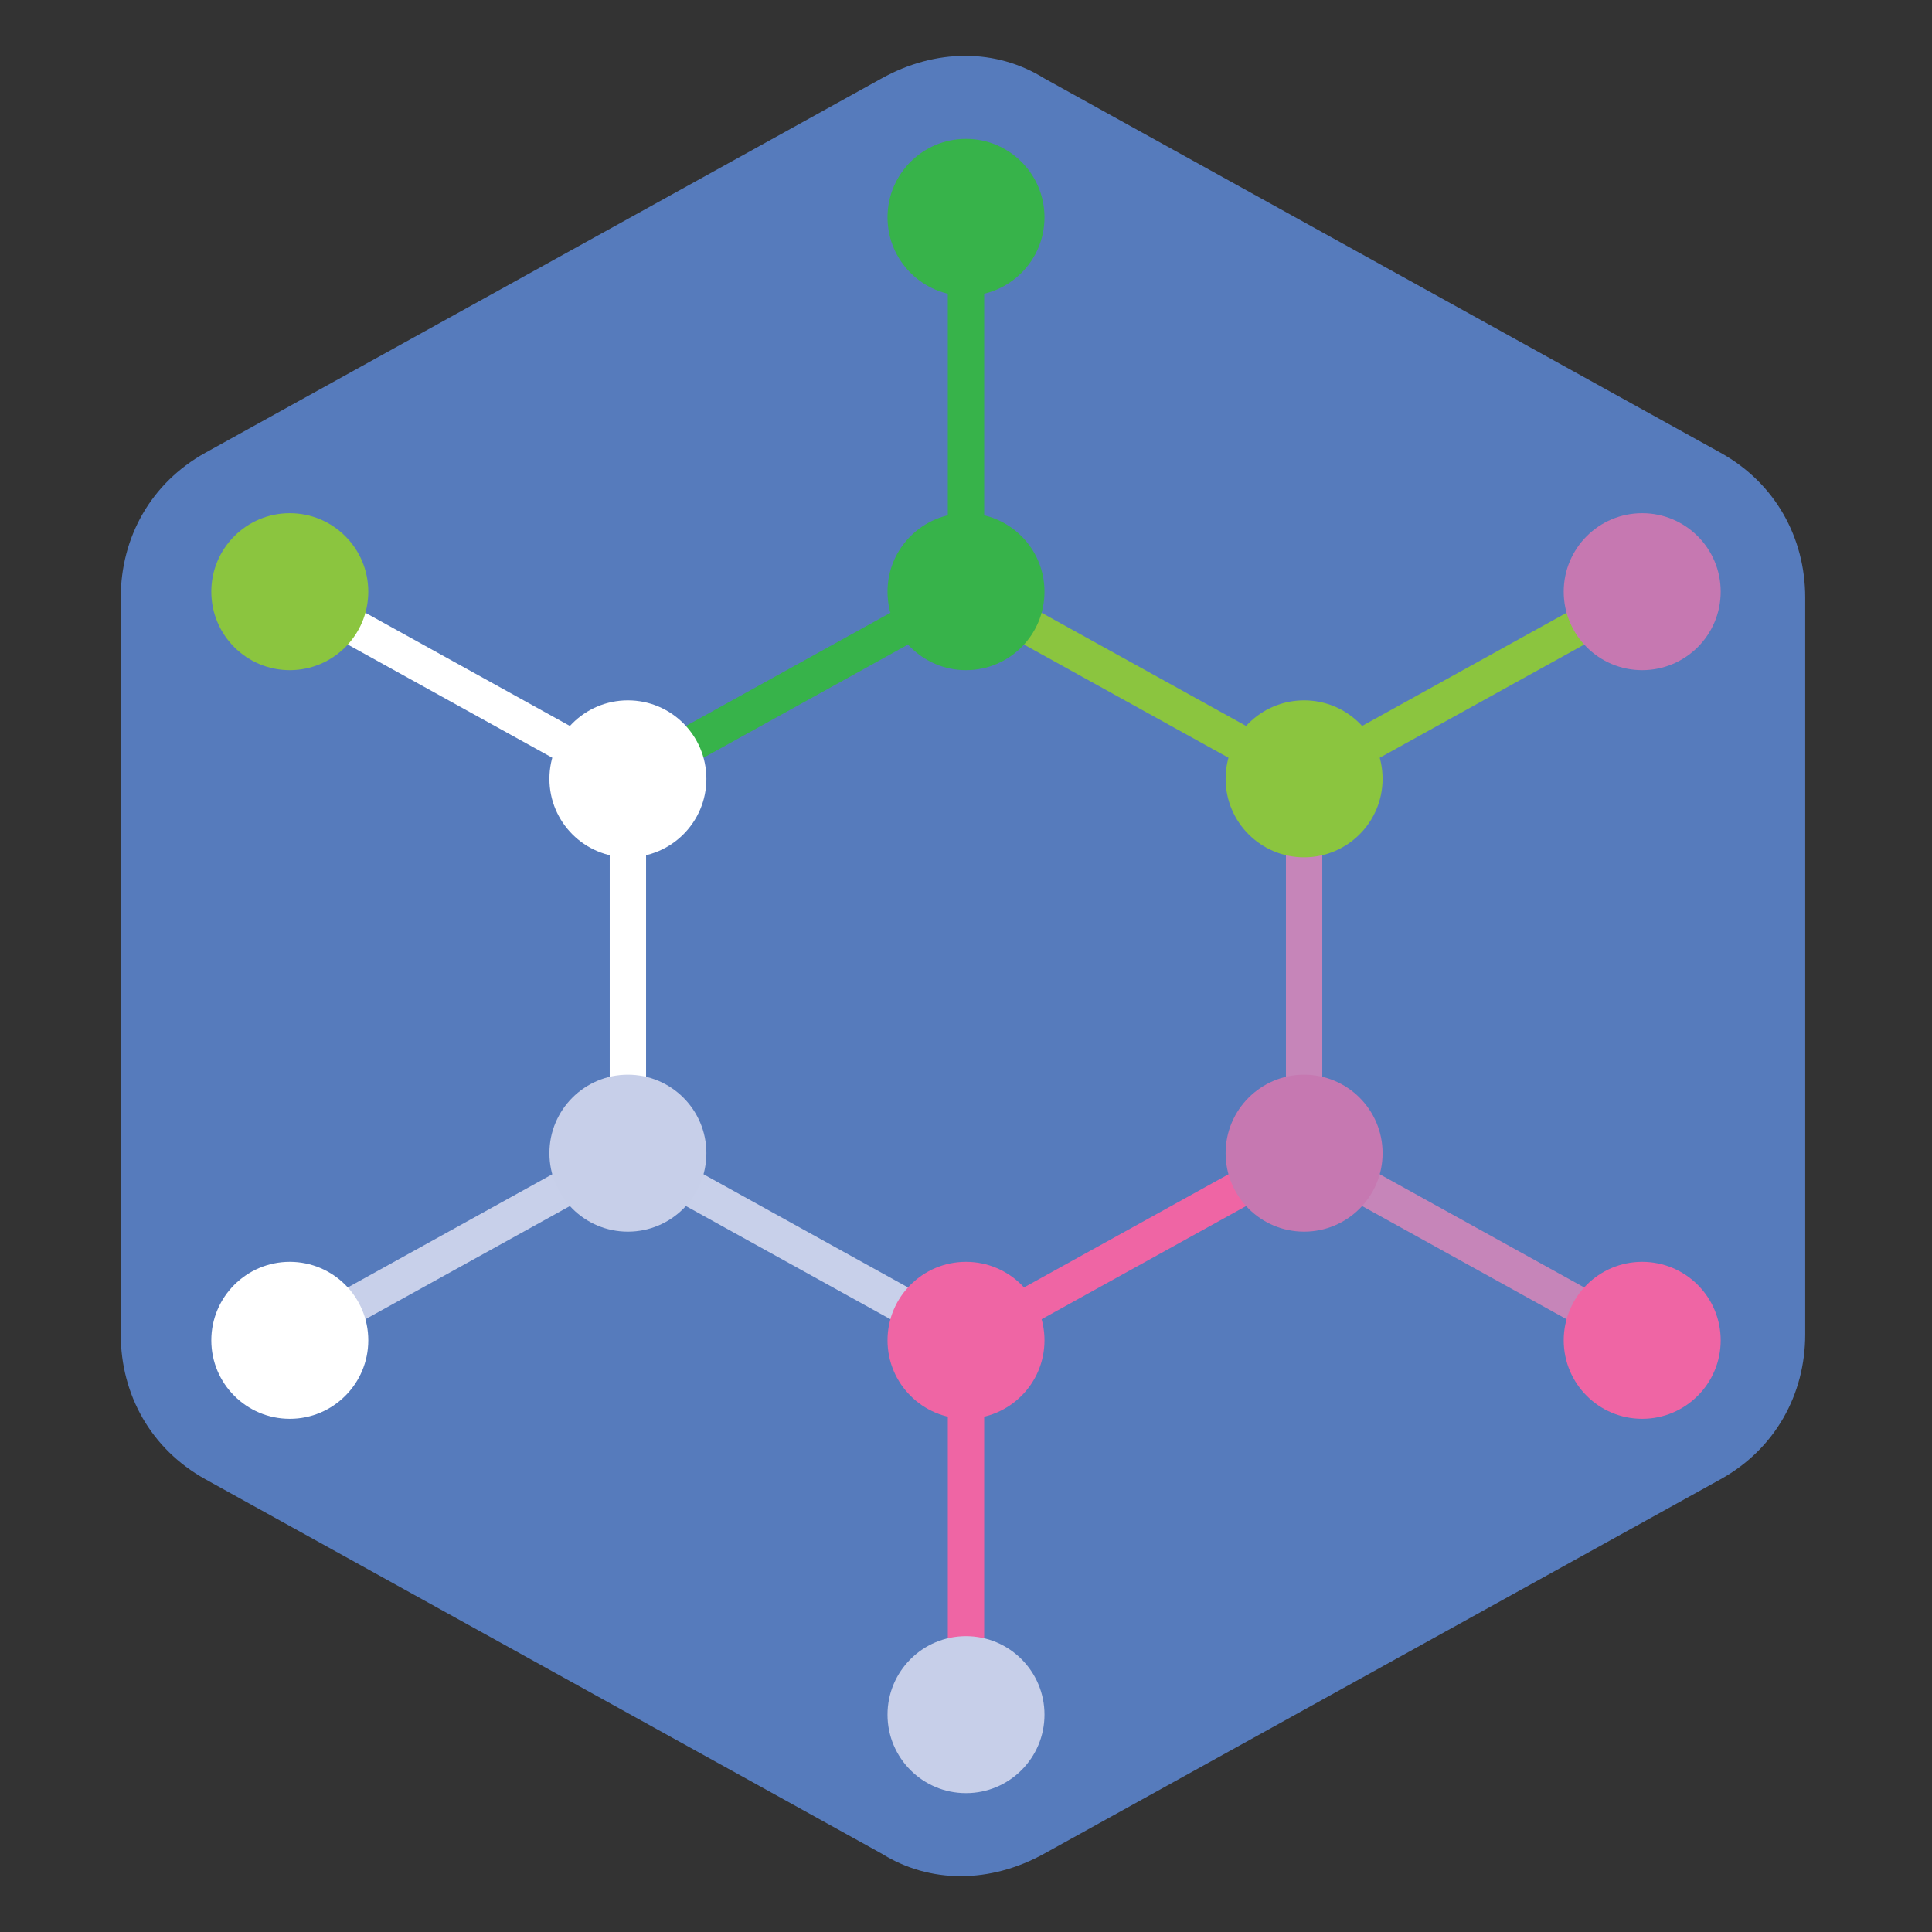 <?xml version="1.0" encoding="utf-8"?>
<!-- Generator: Adobe Illustrator 27.4.1, SVG Export Plug-In . SVG Version: 6.00 Build 0)  -->
<svg version="1.1" id="Layer_1" xmlns="http://www.w3.org/2000/svg" xmlns:xlink="http://www.w3.org/1999/xlink" x="0px" y="0px"
	 viewBox="0 0 32 32" style="enable-background:new 0 0 32 32;" xml:space="preserve">
<rect x="0" y="0" width="32" height="32" fill="#333333" stroke="none"/>
<style type="text/css">
	.st0{fill:#567BBC;}
	.st1{fill:none;stroke:#FFFFFF;stroke-width:0.602;stroke-miterlimit:10;}
	.st2{fill:none;stroke:#C8D0EA;stroke-width:0.602;stroke-miterlimit:10;}
	.st3{fill:none;stroke:#EF65A4;stroke-width:0.602;stroke-miterlimit:10;}
	.st4{fill:none;stroke:#37B34A;stroke-width:0.602;stroke-miterlimit:10;}
	.st5{fill:none;stroke:#8BC53F;stroke-width:0.602;stroke-miterlimit:10;}
	.st6{fill:none;stroke:#C685B9;stroke-width:0.602;stroke-miterlimit:10;}
	.st7{fill:#37B34A;}
	.st8{fill:#8BC53F;}
	.st9{fill:#FFFFFF;}
	.st10{fill:#C678B1;}
	.st11{fill:#C7CFE9;}
	.st12{fill:#EF65A4;}
</style>
<g>
	<path class="st0" d="M2,9.9v12.2c0,1,0.5,1.9,1.4,2.4l11.2,6.2c0.8,0.5,1.8,0.5,2.7,0l11.2-6.2c0.9-0.5,1.4-1.4,1.4-2.4V9.9
		c0-1-0.5-1.9-1.4-2.4L17.3,1.3c-0.8-0.5-1.8-0.5-2.7,0L3.4,7.5C2.5,8,2,8.9,2,9.9z"/>
	<g>
		<g>
			<g>
				<line class="st1" x1="4.8" y1="9.8" x2="10.4" y2="12.9"/>
			</g>
			<g>
				<line class="st1" x1="10.4" y1="19.1" x2="10.4" y2="12.9"/>
				<line class="st2" x1="10.4" y1="19.1" x2="4.8" y2="22.2"/>
				<line class="st2" x1="10.4" y1="19.1" x2="16" y2="22.2"/>
			</g>
			<g>
				<line class="st3" x1="16" y1="28.4" x2="16" y2="22.2"/>
			</g>
			<g>
				<line class="st4" x1="16" y1="9.8" x2="16" y2="3.6"/>
				<line class="st4" x1="16" y1="9.8" x2="10.4" y2="12.9"/>
				<line class="st5" x1="16" y1="9.8" x2="21.6" y2="12.9"/>
			</g>
			<g>
				<line class="st6" x1="21.6" y1="19.1" x2="21.6" y2="12.9"/>
				<line class="st3" x1="21.6" y1="19.1" x2="16" y2="22.2"/>
				<line class="st6" x1="21.6" y1="19.1" x2="27.2" y2="22.2"/>
			</g>
			<g>
				<line class="st5" x1="27.2" y1="9.8" x2="21.6" y2="12.9"/>
			</g>
		</g>
		<ellipse class="st7" cx="16" cy="3.6" rx="1.3" ry="1.3"/>
		<ellipse class="st8" cx="4.8" cy="9.8" rx="1.3" ry="1.3"/>
		<ellipse class="st9" cx="10.4" cy="12.9" rx="1.3" ry="1.3"/>
		<ellipse class="st7" cx="16" cy="9.8" rx="1.3" ry="1.3"/>
		<ellipse class="st8" cx="21.6" cy="12.9" rx="1.3" ry="1.3"/>
		<ellipse class="st10" cx="27.2" cy="9.8" rx="1.3" ry="1.3"/>
		<ellipse class="st9" cx="4.8" cy="22.2" rx="1.3" ry="1.3"/>
		<ellipse class="st11" cx="10.4" cy="19.1" rx="1.3" ry="1.3"/>
		<ellipse class="st12" cx="16" cy="22.2" rx="1.3" ry="1.3"/>
		<ellipse class="st10" cx="21.6" cy="19.1" rx="1.3" ry="1.3"/>
		<ellipse class="st12" cx="27.2" cy="22.2" rx="1.3" ry="1.3"/>
		<ellipse class="st11" cx="16" cy="28.4" rx="1.3" ry="1.3"/>
	</g>
</g>
</svg>
